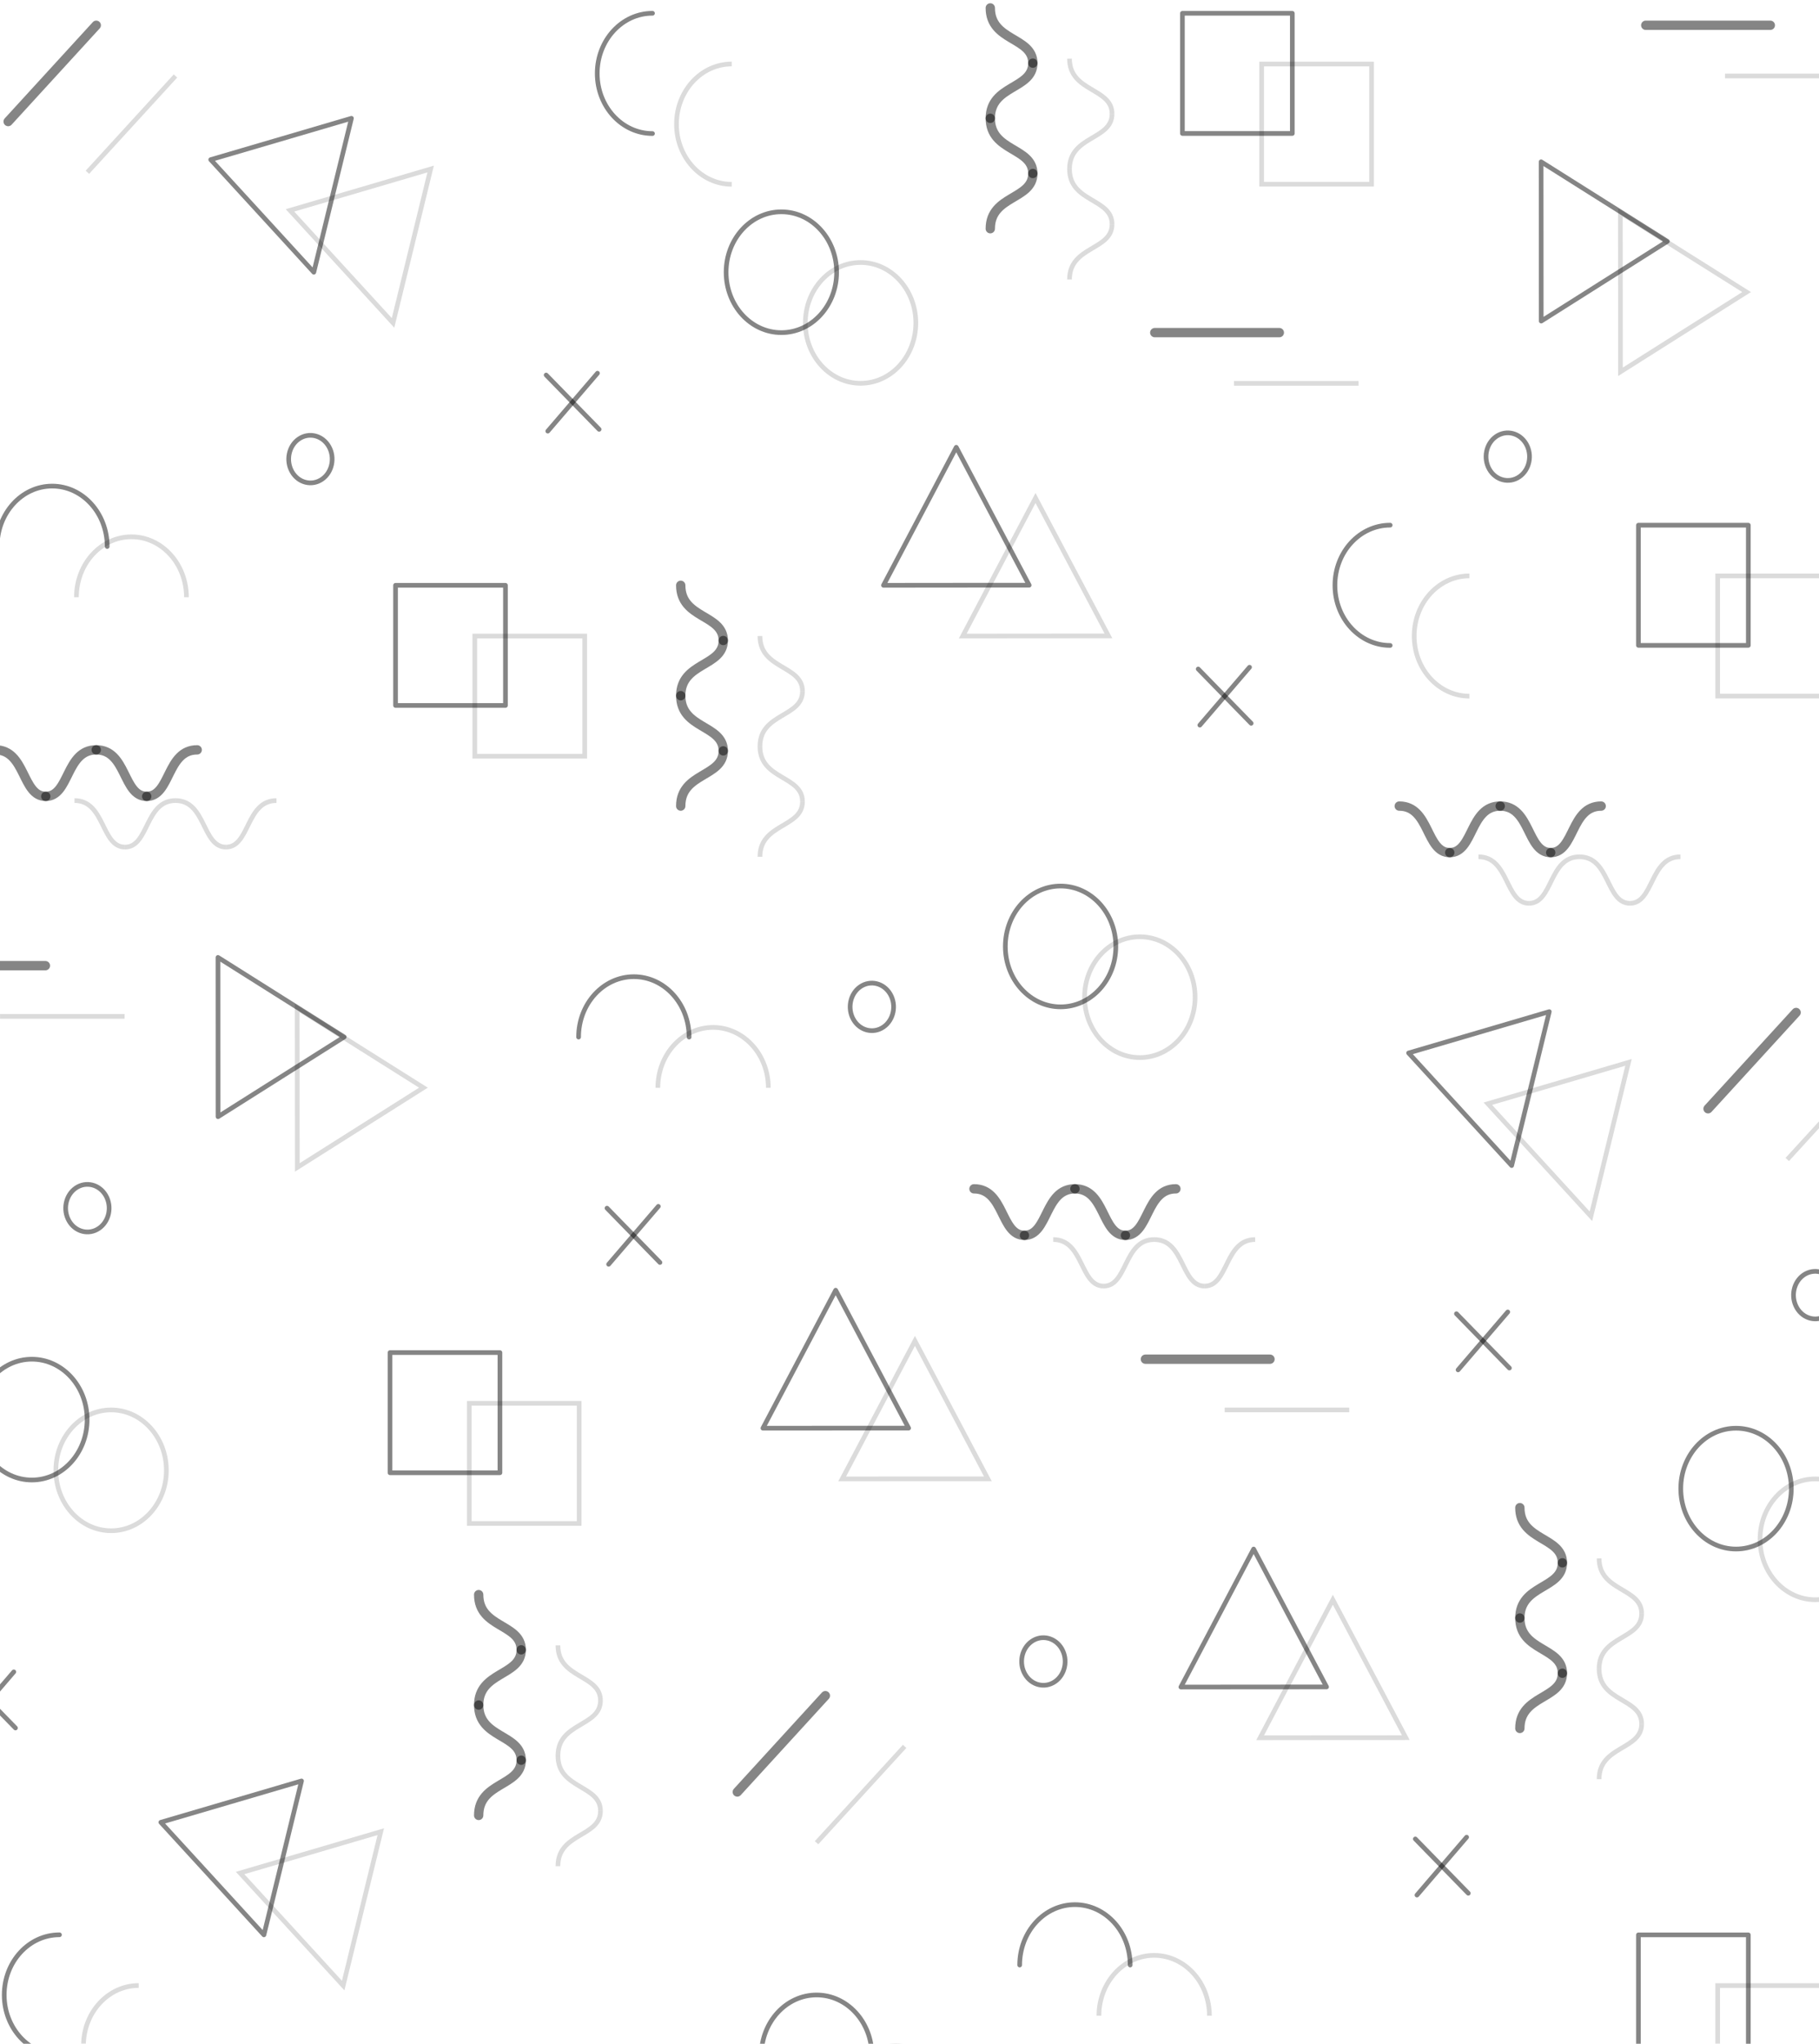 <svg width="390" height="438" viewBox="0 0 390 438" fill="none" xmlns="http://www.w3.org/2000/svg">
<path d="M128.452 92.009L117.097 80.373" stroke="black" stroke-opacity="0.48" stroke-linecap="round" stroke-linejoin="round"/>
<path d="M117.447 92.399L128.102 79.983" stroke="black" stroke-opacity="0.48" stroke-linecap="round" stroke-linejoin="round"/>
<path d="M141.497 270.564L130.143 258.92" stroke="black" stroke-opacity="0.48" stroke-linecap="round" stroke-linejoin="round"/>
<path d="M130.492 270.946L141.147 258.537" stroke="black" stroke-opacity="0.48" stroke-linecap="round" stroke-linejoin="round"/>
<path d="M3.318 370.322L-8.044 358.678" stroke="black" stroke-opacity="0.48" stroke-linecap="round" stroke-linejoin="round"/>
<path d="M-7.687 370.704L2.961 358.295" stroke="black" stroke-opacity="0.48" stroke-linecap="round" stroke-linejoin="round"/>
<path d="M268.255 155.012L256.9 143.377" stroke="black" stroke-opacity="0.48" stroke-linecap="round" stroke-linejoin="round"/>
<path d="M257.25 155.403L267.905 142.994" stroke="black" stroke-opacity="0.48" stroke-linecap="round" stroke-linejoin="round"/>
<path d="M323.622 293.184L312.267 281.548" stroke="black" stroke-opacity="0.48" stroke-linecap="round" stroke-linejoin="round"/>
<path d="M312.617 293.575L323.272 281.166" stroke="black" stroke-opacity="0.48" stroke-linecap="round" stroke-linejoin="round"/>
<path d="M314.806 405.741L303.451 394.106" stroke="black" stroke-opacity="0.48" stroke-linecap="round" stroke-linejoin="round"/>
<path d="M303.801 406.132L314.449 393.723" stroke="black" stroke-opacity="0.48" stroke-linecap="round" stroke-linejoin="round"/>
<path d="M212.843 110.642L205.025 95.857L197.229 110.65L189.426 125.435L205.047 125.419L220.661 125.41L212.843 110.642Z" stroke="black" stroke-opacity="0.48" stroke-linecap="round" stroke-linejoin="round"/>
<path d="M186.991 291.28L179.173 276.504L171.377 291.288L163.574 306.073L179.196 306.065L194.809 306.057L186.991 291.28Z" stroke="black" stroke-opacity="0.48" stroke-linecap="round" stroke-linejoin="round"/>
<path d="M276.602 346.749L268.784 331.973L260.988 346.757L253.185 361.55L268.798 361.534L284.42 361.526L276.602 346.749Z" stroke="black" stroke-opacity="0.48" stroke-linecap="round" stroke-linejoin="round"/>
<path d="M328.141 233.297L332.17 216.804L317.092 221.238L302.007 225.665L313.056 237.723L324.106 249.79L328.141 233.297Z" stroke="black" stroke-opacity="0.48" stroke-linecap="round" stroke-linejoin="round"/>
<path d="M71.313 41.845L75.349 25.352L60.264 29.786L45.178 34.213L56.236 46.272L67.285 58.339L71.313 41.845Z" stroke="black" stroke-opacity="0.48" stroke-linecap="round" stroke-linejoin="round"/>
<path d="M60.621 398.166L64.649 381.672L49.572 386.107L34.486 390.534L45.536 402.592L56.586 414.659L60.621 398.166Z" stroke="black" stroke-opacity="0.48" stroke-linecap="round" stroke-linejoin="round"/>
<path d="M343.964 60.267L357.485 51.723L343.956 43.204L330.42 34.676L330.435 51.739L330.442 68.811L343.964 60.267Z" stroke="black" stroke-opacity="0.48" stroke-linecap="round" stroke-linejoin="round"/>
<path d="M60.271 230.775L73.793 222.231L60.264 213.712L46.735 205.184L46.742 222.255L46.749 239.318L60.271 230.775Z" stroke="black" stroke-opacity="0.48" stroke-linecap="round" stroke-linejoin="round"/>
<path d="M239.238 202.833C239.238 209.985 233.937 215.778 227.392 215.778C220.847 215.778 215.546 209.985 215.546 202.833C215.546 195.68 220.847 189.887 227.392 189.887C233.937 189.887 239.238 195.68 239.238 202.833Z" stroke="black" stroke-opacity="0.48" stroke-linecap="round" stroke-linejoin="round"/>
<path d="M179.374 58.338C179.374 65.491 174.073 71.284 167.528 71.284C160.983 71.284 155.682 65.491 155.682 58.338C155.682 51.186 160.991 45.393 167.528 45.393C174.065 45.393 179.374 51.186 179.374 58.338Z" stroke="black" stroke-opacity="0.48" stroke-linecap="round" stroke-linejoin="round"/>
<path d="M186.932 440.486C186.932 447.638 181.63 453.431 175.086 453.431C168.541 453.431 163.239 447.638 163.239 440.486C163.239 433.333 168.548 427.54 175.086 427.54C181.623 427.54 186.932 433.333 186.932 440.486Z" stroke="black" stroke-opacity="0.48" stroke-linecap="round" stroke-linejoin="round"/>
<path d="M218.621 421.128C218.621 413.976 223.93 408.182 230.467 408.182C237.005 408.182 242.314 413.976 242.314 421.128" stroke="black" stroke-opacity="0.48" stroke-linecap="round" stroke-linejoin="round"/>
<path d="M124.052 222.255C124.052 215.103 129.361 209.31 135.898 209.31C142.436 209.31 147.745 215.103 147.745 222.255" stroke="black" stroke-opacity="0.48" stroke-linecap="round" stroke-linejoin="round"/>
<path d="M-0.606 117.119C-0.606 109.967 4.673 104.173 11.188 104.173C17.703 104.173 22.983 109.967 22.983 117.119" stroke="black" stroke-opacity="0.48" stroke-linecap="round" stroke-linejoin="round"/>
<path d="M298.06 138.324C291.516 138.324 286.214 132.555 286.214 125.435C286.214 118.315 291.516 112.546 298.06 112.546" stroke="black" stroke-opacity="0.48" stroke-linecap="round" stroke-linejoin="round"/>
<path d="M12.752 440.421C6.207 440.421 0.906 434.652 0.906 427.532C0.906 420.412 6.207 414.643 12.752 414.643" stroke="black" stroke-opacity="0.48" stroke-linecap="round" stroke-linejoin="round"/>
<path d="M139.897 28.623C133.352 28.623 128.05 22.854 128.05 15.734C128.05 8.614 133.352 2.845 139.897 2.845" stroke="black" stroke-opacity="0.48" stroke-linecap="round" stroke-linejoin="round"/>
<path d="M18.679 304.234C18.679 311.386 13.377 317.18 6.833 317.18C0.288 317.18 -5.014 311.386 -5.014 304.234C-5.014 297.082 0.295 291.288 6.833 291.288C13.37 291.288 18.679 297.082 18.679 304.234Z" stroke="black" stroke-opacity="0.48" stroke-linecap="round" stroke-linejoin="round"/>
<path d="M384.06 319.027C384.06 326.179 378.758 331.973 372.213 331.973C365.668 331.973 360.367 326.179 360.367 319.027C360.367 311.874 365.668 306.081 372.213 306.081C378.758 306.081 384.06 311.874 384.06 319.027Z" stroke="black" stroke-opacity="0.48" stroke-linecap="round" stroke-linejoin="round"/>
<path d="M374.849 112.554H351.283V138.307H374.849V112.554Z" stroke="black" stroke-opacity="0.48" stroke-linecap="round" stroke-linejoin="round"/>
<path d="M108.371 125.435H84.805V151.188H108.371V125.435Z" stroke="black" stroke-opacity="0.48" stroke-linecap="round" stroke-linejoin="round"/>
<path d="M107.187 289.872H83.621V315.626H107.187V289.872Z" stroke="black" stroke-opacity="0.48" stroke-linecap="round" stroke-linejoin="round"/>
<path d="M374.849 414.659H351.283V440.412H374.849V414.659Z" stroke="black" stroke-opacity="0.48" stroke-linecap="round" stroke-linejoin="round"/>
<path d="M277.078 2.853H253.512V28.606H277.078V2.853Z" stroke="black" stroke-opacity="0.48" stroke-linecap="round" stroke-linejoin="round"/>
<path d="M219.649 264.746C214.504 264.746 215.39 254.778 208.823 254.778" stroke="black" stroke-opacity="0.48" stroke-width="2" stroke-linecap="round" stroke-linejoin="round"/>
<path d="M241.294 264.746C236.149 264.746 237.035 254.778 230.468 254.778" stroke="black" stroke-opacity="0.48" stroke-width="2" stroke-linecap="round" stroke-linejoin="round"/>
<path d="M219.649 264.746C224.794 264.746 223.908 254.778 230.475 254.778" stroke="black" stroke-opacity="0.48" stroke-width="2" stroke-linecap="round" stroke-linejoin="round"/>
<path d="M241.294 264.746C246.439 264.746 245.553 254.778 252.12 254.778" stroke="black" stroke-opacity="0.48" stroke-width="2" stroke-linecap="round" stroke-linejoin="round"/>
<path d="M310.83 182.718C305.685 182.718 306.571 172.751 300.004 172.751" stroke="black" stroke-opacity="0.48" stroke-width="2" stroke-linecap="round" stroke-linejoin="round"/>
<path d="M332.475 182.718C327.33 182.718 328.216 172.751 321.649 172.751" stroke="black" stroke-opacity="0.48" stroke-width="2" stroke-linecap="round" stroke-linejoin="round"/>
<path d="M310.83 182.718C315.975 182.718 315.089 172.751 321.656 172.751" stroke="black" stroke-opacity="0.48" stroke-width="2" stroke-linecap="round" stroke-linejoin="round"/>
<path d="M332.475 182.718C337.62 182.718 336.734 172.751 343.301 172.751" stroke="black" stroke-opacity="0.48" stroke-width="2" stroke-linecap="round" stroke-linejoin="round"/>
<path d="M9.811 170.668C4.666 170.668 5.552 160.7 -1.015 160.7" stroke="black" stroke-opacity="0.48" stroke-width="2" stroke-linecap="round" stroke-linejoin="round"/>
<path d="M31.456 170.668C26.311 170.668 27.197 160.7 20.63 160.7" stroke="black" stroke-opacity="0.48" stroke-width="2" stroke-linecap="round" stroke-linejoin="round"/>
<path d="M9.811 170.668C14.956 170.668 14.07 160.7 20.637 160.7" stroke="black" stroke-opacity="0.48" stroke-width="2" stroke-linecap="round" stroke-linejoin="round"/>
<path d="M31.456 170.668C36.601 170.668 35.715 160.7 42.282 160.7" stroke="black" stroke-opacity="0.48" stroke-width="2" stroke-linecap="round" stroke-linejoin="round"/>
<path d="M221.443 37.183C221.443 42.805 212.322 41.837 212.322 49.014" stroke="black" stroke-opacity="0.48" stroke-width="2" stroke-linecap="round" stroke-linejoin="round"/>
<path d="M221.443 13.529C221.443 19.151 212.322 18.183 212.322 25.36" stroke="black" stroke-opacity="0.48" stroke-width="2" stroke-linecap="round" stroke-linejoin="round"/>
<path d="M221.443 37.183C221.443 31.56 212.322 32.528 212.322 25.352" stroke="black" stroke-opacity="0.48" stroke-width="2" stroke-linecap="round" stroke-linejoin="round"/>
<path d="M221.443 13.529C221.443 7.906 212.322 8.875 212.322 1.698" stroke="black" stroke-opacity="0.48" stroke-width="2" stroke-linecap="round" stroke-linejoin="round"/>
<path d="M155.071 160.92C155.071 166.542 145.95 165.574 145.95 172.751" stroke="black" stroke-opacity="0.48" stroke-width="2" stroke-linecap="round" stroke-linejoin="round"/>
<path d="M155.071 137.266C155.071 142.888 145.95 141.92 145.95 149.097" stroke="black" stroke-opacity="0.48" stroke-width="2" stroke-linecap="round" stroke-linejoin="round"/>
<path d="M155.071 160.92C155.071 155.297 145.95 156.265 145.95 149.089" stroke="black" stroke-opacity="0.48" stroke-width="2" stroke-linecap="round" stroke-linejoin="round"/>
<path d="M155.071 137.266C155.071 131.643 145.95 132.612 145.95 125.435" stroke="black" stroke-opacity="0.48" stroke-width="2" stroke-linecap="round" stroke-linejoin="round"/>
<path d="M334.984 358.588C334.984 364.211 325.863 363.243 325.863 370.419" stroke="black" stroke-opacity="0.48" stroke-width="2" stroke-linecap="round" stroke-linejoin="round"/>
<path d="M334.984 334.934C334.984 340.557 325.863 339.589 325.863 346.765" stroke="black" stroke-opacity="0.48" stroke-width="2" stroke-linecap="round" stroke-linejoin="round"/>
<path d="M334.984 358.588C334.984 352.966 325.863 353.934 325.863 346.757" stroke="black" stroke-opacity="0.48" stroke-width="2" stroke-linecap="round" stroke-linejoin="round"/>
<path d="M334.984 334.934C334.984 329.312 325.863 330.28 325.863 323.104" stroke="black" stroke-opacity="0.48" stroke-width="2" stroke-linecap="round" stroke-linejoin="round"/>
<path d="M111.751 377.23C111.751 382.852 102.63 381.884 102.63 389.061" stroke="black" stroke-opacity="0.48" stroke-width="2" stroke-linecap="round" stroke-linejoin="round"/>
<path d="M111.751 353.576C111.751 359.198 102.63 358.23 102.63 365.407" stroke="black" stroke-opacity="0.48" stroke-width="2" stroke-linecap="round" stroke-linejoin="round"/>
<path d="M111.751 377.23C111.751 371.607 102.63 372.575 102.63 365.399" stroke="black" stroke-opacity="0.48" stroke-width="2" stroke-linecap="round" stroke-linejoin="round"/>
<path d="M111.751 353.576C111.751 347.953 102.63 348.922 102.63 341.745" stroke="black" stroke-opacity="0.48" stroke-width="2" stroke-linecap="round" stroke-linejoin="round"/>
<path d="M245.582 291.288H272.29" stroke="black" stroke-opacity="0.48" stroke-width="2" stroke-linecap="round" stroke-linejoin="round"/>
<path d="M-16.972 206.95H9.736" stroke="black" stroke-opacity="0.48" stroke-width="2" stroke-linecap="round" stroke-linejoin="round"/>
<path d="M247.585 71.284H274.293" stroke="black" stroke-opacity="0.48" stroke-width="2" stroke-linecap="round" stroke-linejoin="round"/>
<path d="M352.854 5.416H379.562" stroke="black" stroke-opacity="0.48" stroke-width="2" stroke-linecap="round" stroke-linejoin="round"/>
<path d="M158.079 384.04L176.962 363.397" stroke="black" stroke-opacity="0.48" stroke-width="2" stroke-linecap="round" stroke-linejoin="round"/>
<path d="M1.747 26.051L20.637 5.416" stroke="black" stroke-opacity="0.48" stroke-width="2" stroke-linecap="round" stroke-linejoin="round"/>
<path d="M366.212 237.618L385.094 216.983" stroke="black" stroke-opacity="0.48" stroke-width="2" stroke-linecap="round" stroke-linejoin="round"/>
<g opacity="0.3">
<path d="M229.835 121.513L222.016 106.728L214.221 121.513L206.417 136.306L222.031 136.29L237.653 136.281L229.835 121.513Z" stroke="black" stroke-opacity="0.48" stroke-miterlimit="10"/>
<path d="M203.983 302.151L196.165 287.366L188.369 302.159L180.566 316.944L196.18 316.928H211.801L203.983 302.151Z" stroke="black" stroke-opacity="0.48" stroke-miterlimit="10"/>
<path d="M293.593 357.62L285.767 342.844L277.972 357.628L270.176 372.421L285.79 372.405L301.411 372.397L293.593 357.62Z" stroke="black" stroke-opacity="0.48" stroke-miterlimit="10"/>
<path d="M345.125 244.168L349.161 227.675L334.083 232.109L318.998 236.536L330.048 248.594L341.097 260.661L345.125 244.168Z" stroke="black" stroke-opacity="0.48" stroke-miterlimit="10"/>
<path d="M88.305 52.716L92.333 36.222L77.255 40.657L62.17 45.084L73.219 57.142L84.269 69.201L88.305 52.716Z" stroke="black" stroke-opacity="0.48" stroke-miterlimit="10"/>
<path d="M77.605 409.037L81.641 392.543L66.563 396.978L51.477 401.404L62.527 413.463L73.577 425.53L77.605 409.037Z" stroke="black" stroke-opacity="0.48" stroke-miterlimit="10"/>
<path d="M360.948 71.138L374.477 62.594L360.94 54.075L347.411 45.547L347.426 62.61L347.433 79.681L360.948 71.138Z" stroke="black" stroke-opacity="0.48" stroke-miterlimit="10"/>
<path d="M77.262 241.645L90.784 233.102L77.255 224.582L63.718 216.055L63.733 233.118L63.741 250.189L77.262 241.645Z" stroke="black" stroke-opacity="0.48" stroke-miterlimit="10"/>
<path d="M256.23 213.704C256.23 220.856 250.928 226.649 244.384 226.649C237.839 226.649 232.537 220.856 232.537 213.704C232.537 206.551 237.839 200.758 244.384 200.758C250.928 200.758 256.23 206.551 256.23 213.704Z" stroke="black" stroke-opacity="0.48" stroke-miterlimit="10"/>
<path d="M196.358 69.201C196.358 76.353 191.057 82.147 184.512 82.147C177.967 82.147 172.666 76.353 172.666 69.201C172.666 62.049 177.974 56.255 184.512 56.255C191.049 56.255 196.358 62.049 196.358 69.201Z" stroke="black" stroke-opacity="0.48" stroke-miterlimit="10"/>
<path d="M203.923 451.356C203.923 458.509 198.622 464.302 192.077 464.302C185.532 464.302 180.23 458.509 180.23 451.356C180.23 444.204 185.539 438.411 192.077 438.411C198.614 438.411 203.923 444.204 203.923 451.356Z" stroke="black" stroke-opacity="0.48" stroke-miterlimit="10"/>
<path d="M235.612 431.999C235.612 424.847 240.921 419.053 247.459 419.053C253.996 419.053 259.305 424.847 259.305 431.999" stroke="black" stroke-opacity="0.48" stroke-miterlimit="10"/>
<path d="M141.043 233.126C141.043 225.974 146.352 220.18 152.889 220.18C159.427 220.18 164.736 225.974 164.736 233.126" stroke="black" stroke-opacity="0.48" stroke-miterlimit="10"/>
<path d="M16.386 127.99C16.386 120.838 21.665 115.044 28.18 115.044C34.695 115.044 39.974 120.838 39.974 127.99" stroke="black" stroke-opacity="0.48" stroke-miterlimit="10"/>
<path d="M315.052 149.195C308.507 149.195 303.206 143.426 303.206 136.306C303.206 129.186 308.507 123.417 315.052 123.417" stroke="black" stroke-opacity="0.48" stroke-miterlimit="10"/>
<path d="M29.743 451.291C23.198 451.291 17.897 445.522 17.897 438.403C17.897 431.283 23.198 425.514 29.743 425.514" stroke="black" stroke-opacity="0.48" stroke-miterlimit="10"/>
<path d="M156.888 39.494C150.343 39.494 145.042 33.725 145.042 26.605C145.042 19.485 150.343 13.716 156.888 13.716" stroke="black" stroke-opacity="0.48" stroke-miterlimit="10"/>
<path d="M35.67 315.105C35.67 322.257 30.369 328.051 23.824 328.051C17.279 328.051 11.977 322.257 11.977 315.105C11.977 307.953 17.286 302.159 23.824 302.159C30.361 302.159 35.67 307.953 35.67 315.105Z" stroke="black" stroke-opacity="0.48" stroke-miterlimit="10"/>
<path d="M401.051 329.89C401.051 337.042 395.749 342.835 389.204 342.835C382.66 342.835 377.358 337.042 377.358 329.89C377.358 322.737 382.66 316.944 389.204 316.944C395.749 316.944 401.051 322.737 401.051 329.89Z" stroke="black" stroke-opacity="0.48" stroke-miterlimit="10"/>
<path d="M391.84 123.425H368.274V149.178H391.84V123.425Z" stroke="black" stroke-opacity="0.48" stroke-miterlimit="10"/>
<path d="M125.362 136.306H101.796V162.059H125.362V136.306Z" stroke="black" stroke-opacity="0.48" stroke-miterlimit="10"/>
<path d="M124.179 300.743H100.613V326.497H124.179V300.743Z" stroke="black" stroke-opacity="0.48" stroke-miterlimit="10"/>
<path d="M391.84 425.53H368.274V451.283H391.84V425.53Z" stroke="black" stroke-opacity="0.48" stroke-miterlimit="10"/>
<path d="M294.069 13.724H270.503V39.477H294.069V13.724Z" stroke="black" stroke-opacity="0.48" stroke-miterlimit="10"/>
<path d="M236.64 275.617C231.495 275.617 232.381 265.649 225.814 265.649" stroke="black" stroke-opacity="0.48" stroke-miterlimit="10"/>
<path d="M258.285 275.617C253.14 275.617 254.026 265.649 247.459 265.649" stroke="black" stroke-opacity="0.48" stroke-miterlimit="10"/>
<path d="M236.64 275.617C241.785 275.617 240.899 265.649 247.466 265.649" stroke="black" stroke-opacity="0.48" stroke-miterlimit="10"/>
<path d="M258.285 275.617C263.43 275.617 262.544 265.649 269.111 265.649" stroke="black" stroke-opacity="0.48" stroke-miterlimit="10"/>
<path d="M327.821 193.589C322.676 193.589 323.562 183.622 316.995 183.622" stroke="black" stroke-opacity="0.48" stroke-miterlimit="10"/>
<path d="M349.466 193.589C344.321 193.589 345.207 183.622 338.64 183.622" stroke="black" stroke-opacity="0.48" stroke-miterlimit="10"/>
<path d="M327.821 193.589C332.966 193.589 332.08 183.622 338.647 183.622" stroke="black" stroke-opacity="0.48" stroke-miterlimit="10"/>
<path d="M349.466 193.589C354.611 193.589 353.725 183.622 360.292 183.622" stroke="black" stroke-opacity="0.48" stroke-miterlimit="10"/>
<path d="M26.802 181.539C21.657 181.539 22.543 171.571 15.976 171.571" stroke="black" stroke-opacity="0.48" stroke-miterlimit="10"/>
<path d="M48.447 181.539C43.302 181.539 44.188 171.571 37.621 171.571" stroke="black" stroke-opacity="0.48" stroke-miterlimit="10"/>
<path d="M26.802 181.539C31.947 181.539 31.061 171.571 37.628 171.571" stroke="black" stroke-opacity="0.48" stroke-miterlimit="10"/>
<path d="M48.447 181.539C53.592 181.539 52.706 171.571 59.273 171.571" stroke="black" stroke-opacity="0.48" stroke-miterlimit="10"/>
<path d="M238.427 48.054C238.427 53.676 229.306 52.708 229.306 59.885" stroke="black" stroke-opacity="0.48" stroke-miterlimit="10"/>
<path d="M238.427 24.4C238.427 30.022 229.306 29.054 229.306 36.231" stroke="black" stroke-opacity="0.48" stroke-miterlimit="10"/>
<path d="M238.427 48.053C238.427 42.431 229.306 43.399 229.306 36.222" stroke="black" stroke-opacity="0.48" stroke-miterlimit="10"/>
<path d="M238.427 24.4C238.427 18.777 229.306 19.745 229.306 12.569" stroke="black" stroke-opacity="0.48" stroke-miterlimit="10"/>
<path d="M172.055 171.791C172.055 177.413 162.934 176.445 162.934 183.622" stroke="black" stroke-opacity="0.48" stroke-miterlimit="10"/>
<path d="M172.055 148.137C172.055 153.759 162.934 152.791 162.934 159.968" stroke="black" stroke-opacity="0.48" stroke-miterlimit="10"/>
<path d="M172.055 171.791C172.055 166.168 162.934 167.136 162.934 159.96" stroke="black" stroke-opacity="0.48" stroke-miterlimit="10"/>
<path d="M172.055 148.137C172.055 142.514 162.934 143.482 162.934 136.306" stroke="black" stroke-opacity="0.48" stroke-miterlimit="10"/>
<path d="M351.975 369.459C351.975 375.082 342.854 374.113 342.854 381.29" stroke="black" stroke-opacity="0.48" stroke-miterlimit="10"/>
<path d="M351.975 345.805C351.975 351.428 342.854 350.46 342.854 357.636" stroke="black" stroke-opacity="0.48" stroke-miterlimit="10"/>
<path d="M351.975 369.459C351.975 363.837 342.854 364.805 342.854 357.628" stroke="black" stroke-opacity="0.48" stroke-miterlimit="10"/>
<path d="M351.975 345.805C351.975 340.183 342.854 341.151 342.854 333.974" stroke="black" stroke-opacity="0.48" stroke-miterlimit="10"/>
<path d="M128.743 388.101C128.743 393.723 119.622 392.755 119.622 399.932" stroke="black" stroke-opacity="0.48" stroke-miterlimit="10"/>
<path d="M128.743 364.447C128.743 370.069 119.622 369.101 119.622 376.278" stroke="black" stroke-opacity="0.48" stroke-miterlimit="10"/>
<path d="M128.743 388.101C128.743 382.478 119.622 383.446 119.622 376.27" stroke="black" stroke-opacity="0.48" stroke-miterlimit="10"/>
<path d="M128.743 364.447C128.743 358.824 119.622 359.793 119.622 352.616" stroke="black" stroke-opacity="0.48" stroke-miterlimit="10"/>
<path d="M262.574 302.159H289.282" stroke="black" stroke-opacity="0.48" stroke-miterlimit="10"/>
<path d="M0.012 217.821H26.72" stroke="black" stroke-opacity="0.48" stroke-miterlimit="10"/>
<path d="M264.569 82.155H291.277" stroke="black" stroke-opacity="0.48" stroke-miterlimit="10"/>
<path d="M369.845 16.287H396.554" stroke="black" stroke-opacity="0.48" stroke-miterlimit="10"/>
<path d="M175.071 394.911L193.953 374.268" stroke="black" stroke-opacity="0.48" stroke-miterlimit="10"/>
<path d="M18.738 36.922L37.621 16.287" stroke="black" stroke-opacity="0.48" stroke-miterlimit="10"/>
<path d="M383.196 248.489L402.086 227.854" stroke="black" stroke-opacity="0.48" stroke-miterlimit="10"/>
</g>
<path d="M226.194 360.387C224.012 361.884 221.13 361.168 219.76 358.784C218.383 356.399 219.046 353.251 221.22 351.753C223.401 350.256 226.283 350.972 227.653 353.356C229.023 355.74 228.368 358.889 226.194 360.387Z" stroke="black" stroke-opacity="0.48" stroke-linecap="round" stroke-linejoin="round"/>
<path d="M189.419 220.099C187.237 221.596 184.356 220.88 182.986 218.496C181.616 216.112 182.271 212.963 184.445 211.466C186.627 209.969 189.508 210.685 190.878 213.069C192.248 215.453 191.593 218.602 189.419 220.099Z" stroke="black" stroke-opacity="0.48" stroke-linecap="round" stroke-linejoin="round"/>
<path d="M21.225 263.241C19.044 264.738 16.162 264.022 14.792 261.638C13.422 259.254 14.077 256.105 16.252 254.607C18.433 253.11 21.315 253.826 22.685 256.21C24.055 258.595 23.4 261.743 21.225 263.241Z" stroke="black" stroke-opacity="0.48" stroke-linecap="round" stroke-linejoin="round"/>
<path d="M69.042 102.709C66.861 104.206 63.979 103.49 62.609 101.106C61.239 98.722 61.894 95.573 64.069 94.076C66.25 92.578 69.132 93.294 70.502 95.678C71.872 98.062 71.216 101.211 69.042 102.709V102.709Z" stroke="black" stroke-opacity="0.48" stroke-linecap="round" stroke-linejoin="round"/>
<path d="M325.759 102.178C323.577 103.675 320.696 102.959 319.326 100.575C317.956 98.191 318.611 95.042 320.785 93.545C322.967 92.048 325.848 92.764 327.218 95.148C328.588 97.532 327.933 100.681 325.759 102.178Z" stroke="black" stroke-opacity="0.48" stroke-linecap="round" stroke-linejoin="round"/>
<path d="M391.684 281.874C389.502 283.371 386.621 282.655 385.251 280.271C383.881 277.887 384.536 274.738 386.71 273.241C388.892 271.744 391.773 272.46 393.143 274.844C394.513 277.228 393.858 280.377 391.684 281.874Z" stroke="black" stroke-opacity="0.48" stroke-linecap="round" stroke-linejoin="round"/>
</svg>
